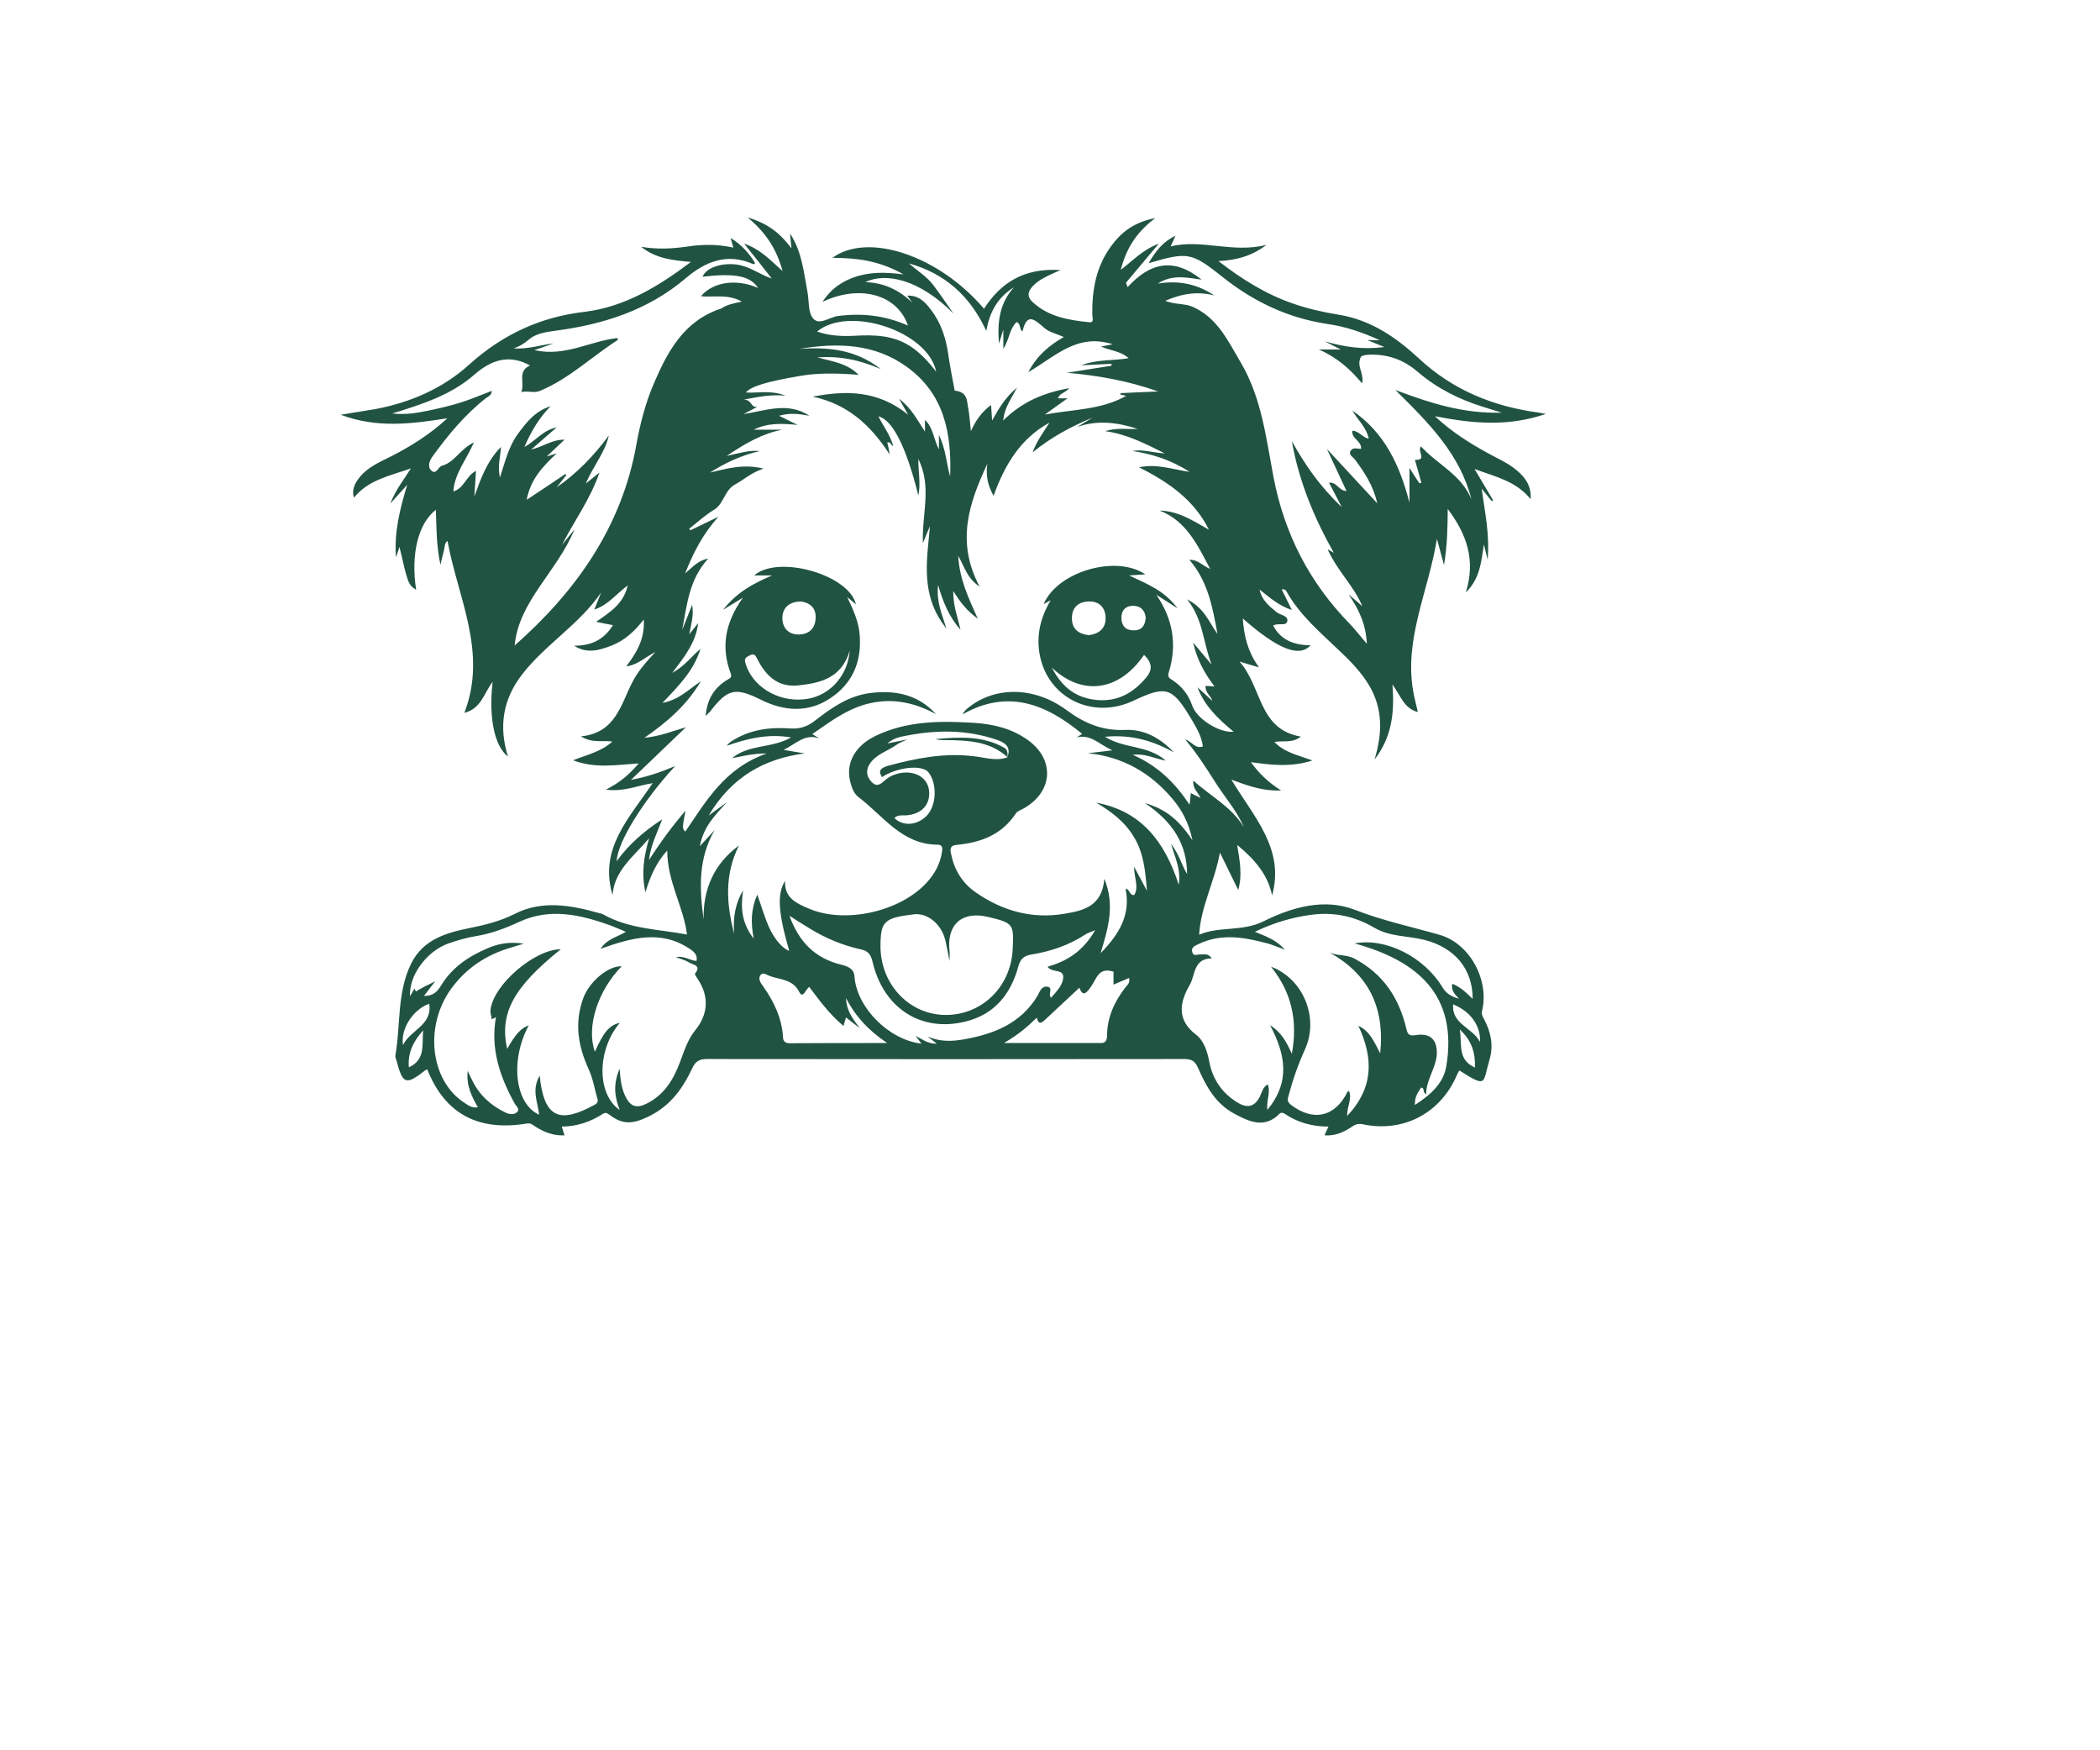 <?xml version="1.0" encoding="utf-8"?>
<!-- Generator: Adobe Illustrator 24.2.3, SVG Export Plug-In . SVG Version: 6.00 Build 0)  -->
<svg version="1.1" id="Layer_1" xmlns="http://www.w3.org/2000/svg" xmlns:xlink="http://www.w3.org/1999/xlink" x="0px" y="0px"
	 viewBox="0 0 595.3 841.9" style="enable-background:new 0 0 595.3 841.9; fill: #215342;" xml:space="preserve"
	 height="375" width="450" transform="translate(-52, -90)">
<g>
	<path d="M201.4,235.1c-6.6-3.8-13.3-2-19.7-2.6c5.9-7,17.2-8.5,27.5-4c-3.8-5.8-11-7.2-26.7-5.4c1.7-4.2,8.7-6.7,16-5.9
		c6.3,0.7,11.1,4.6,17.3,6.8c-4.2-5.4-8.4-10.7-13.3-16.8c7.7,2.6,12.5,7.8,18.5,13.2c-2.9-10.5-7.8-18.3-16.8-25.8
		c9.7,2.9,15.6,7.5,21.1,14.9c-0.3-2.8-0.5-4.5-0.7-7.2c5.9,9.2,6.6,18.9,8.4,28.3c0.8,4.3,0.2,9.8,2.7,12.6c3,3.5,7.9-0.7,12-1.2
		c11.5-1.5,22.6-0.3,33.6,4.6c-5-14.9-23.1-20-41.1-11.4c4.3-6.6,9.9-10.2,16.6-12.3c6.7-2,13.5-2.1,22.4-0.9
		c-11.9-6.8-22.8-7.9-34.2-8c17.2-12.5,51.2-1,72.9,24.5c8.2-12.7,19.4-19.7,36.8-18.6c-5.7,2.6-9.9,4.2-13.1,7.5
		c-2.8,2.8-3.1,5.4-0.2,8c7.6,7,17.3,8.6,27.1,9.6c2.5,0.3,1.6-2.1,1.5-3.4c-0.2-12,1.8-23.5,9.2-33.4c4.8-6.5,10.8-11.3,21.1-13.3
		c-9.3,7-14,14.8-16.6,24.9c5.9-4.5,10.6-9.7,18.3-12.6c-5.8,6.9-10.8,12.8-15.8,18.8c0.3,0.7,0.5,1.4,0.8,2.1
		c10.6-11.6,21.9-14.6,35.6-3.6c-7.7-1.1-14.2-2.5-21.1,1.9c10.5-1.7,19.2,0.4,27.2,5.7c-7.9-2-15.4-1-23.6,2.6
		c4.9,1.9,9.1,1.2,13,2.8c12.2,5.3,17.2,16.6,23.4,27c9.9,16.9,12.1,36,15.6,54.6c5.2,27.5,17.3,51.1,36.8,71
		c2.5,2.6,4.7,5.5,8.2,9.6c-0.5-9.3-3.5-16-8.8-23.8c3.2,2.7,4.9,4.2,6.6,5.7c-4-9.7-12-16.9-16.7-27.4c1.7,1,2.4,1.4,3,1.7
		c-9.5-16.8-16.8-34.4-20.2-53.7c6.2,11.1,13.2,21.5,24,31.7c-2.6-5-4.3-8.2-6.1-11.7c3.7-0.5,4.5,3.8,8.4,4
		c-3.1-6.6-5.9-12.7-9.4-20.2c8.3,9,15.7,16.9,24.2,26.1c-2.1-9-6.3-15-10.7-21c-0.9-1.3-3.3-2.2-2.1-4.3c1.1-1.8,3.2-0.9,5-0.9
		c0.4-3.8-4.7-4.8-4.2-8.7c3.2,0,4.7,3.2,7.9,3.8c-1.2-5.6-5.4-9.1-7.9-13.5c15.7,10.7,22.9,26.6,27.5,44.3c0-5.1,0-10.2,0-16.7
		c2.1,3.3,3.4,5.4,4.8,7.4c0.3-0.1,0.6-0.2,0.9-0.3c-1-3.6-2-7.3-3.1-11c6.1,0.2,1-3.8,2.9-6.5c8,8.8,19.5,13.6,24.3,25.5
		c-5.4-21.5-20.2-36.5-36.6-52.6c16.9,6.3,32.4,11.4,51.2,10.9c-4.4-1.4-6.9-2.1-9.3-2.9c-11.5-3.6-22-8.9-31.2-16.8
		c-6-5.2-13-8-20.9-8.2c-2.6-0.1-5.2,0.1-6.3,0.9c-2.5,4.7,1.6,7.8,0.5,12.9c-5.8-6.8-11.6-12.2-20.8-16.3c4.4,0,6.5,0,10.5,0
		c-3.6-1.8-5.6-2.9-7.6-3.9c9.3,2.7,18.6,4.1,28.6,2.7c-2.5-1-4.7-1.9-8.2-3.3c2.6,0,3.8,0,5.9,0c-8.6-3.9-16.7-6.6-25.3-7.8
		c-19-2.9-35.5-10.8-50.4-22.7c-14.8-11.8-16.7-12-35.4-6.5c3.3-5.7,6.7-10.2,12.9-13.2c-0.8,1.8-1.3,3-2.3,5.1
		c15.2-3.6,29.7,3.4,46.1-0.7c-7.6,5.7-14.8,7.3-23.1,7.8c11.4,8.8,22.8,15.9,35.8,20.4c7.2,2.5,14.7,4.2,22.2,5.4
		c15.2,2.5,27.4,10.8,38.4,21c16.4,15.3,36,23.2,57.9,26.1c0.6,0.1,1.1,0.2,3.2,0.6c-18.1,6.2-35,4.7-53.4,1.1
		c8.3,7.7,16.4,12.7,24.8,17.4c5,2.8,10.4,5,14.8,8.8c3.8,3.3,6.8,7,6.5,13.7c-7.1-8.7-16.7-10.7-27-14.5c3.4,5.7,6.2,10.4,8.9,15
		c-0.2,0.2-0.4,0.4-0.6,0.5c-1.6-2-3.3-4.1-4.9-6.1c1.5,11.1,3.9,21.3,2.9,34.2c-0.8-3.2-1.1-4.3-1.8-7.3
		c-1.4,8.9-1.9,16.3-8.7,23.1c4.8-15.6,0.5-27.9-8.7-40.2c-0.1,9.3-0.2,17.5-1.8,27c-1.3-4.7-2.2-8.1-3.4-12.6
		c-4.1,25.3-15.9,48.1-11.4,73.4c0.5,3.1,1.4,6.1,2.2,9.9c-6.6-1.7-8.2-7.7-12.2-13.3c1,13.3-0.1,25.1-8.6,36.1
		c3.9-13,3.9-24.5-2.6-35.6c-3.8-6.3-8.8-11.5-14.1-16.5c-9.2-8.8-19.1-17.1-25.5-28.4c-0.4-0.8-0.8-1.5-2.5-1.3
		c1.5,3.1,3.1,6.2,4.9,9.9c-6.4-2.1-10.8-6.1-15.5-9.8c1,5,4.5,7.9,8.1,10.8c1.8,1.5,5.8,1.7,5.2,4.4c-0.5,2.6-4.3,0.6-6.8,2.1
		c3.8,7.2,10.3,9.4,18,9.5c-5.5,6-15.7,1.9-32.6-12.9c0.6,8.4,2.3,15.9,7.8,23.5c-3.4-1-5.6-1.6-9.4-2.8c11,12.3,9,32.6,29.5,36.1
		c-4,3.3-8.4,1.8-12.7,2.6c4.9,5.1,11.3,6.3,18.3,8.9c-10.3,3.3-19.6,2.2-29.6,0.8c4.1,5.7,8.5,9.8,14.5,13.6
		c-8.6,0.4-15.6-2.1-23.9-5.2c10.8,18,25.8,33.3,19.6,55.7c-2.1-10.2-8.5-17.4-16.8-24.3c1.2,7.6,2.6,14.4,0.5,21.7
		c-2.9-5.9-5.5-11.3-8.8-18c-2.6,14.2-9.2,25.9-10,39.5c9.7-4.2,20.7-1.3,31.1-6.5c13.7-6.8,29.3-11.2,44-5.4
		c13.4,5.2,27.1,8.1,40.7,12c14.5,4.2,23.9,21.8,20.3,36.6c-0.4,1.6,0.3,2.6,0.9,3.8c3.3,6.1,4.7,12.6,2.8,19.2
		c-3.5,11.9-1,14.2-14.6,5.6c-0.4,0.7-0.9,1.4-1.2,2.2c-7.8,18.3-25.7,27.8-45.2,23.7c-2-0.4-3.5-0.1-5.2,1.1
		c-3.9,2.6-8,4.6-13.3,4.2c0.6-1.4,1.2-2.6,1.9-4.2c-7.9,0-15-2-21.4-6.4c-0.4-0.3-1.6-0.3-1.9,0c-7.1,7.3-14.1,4.4-21.6,0.4
		c-9.4-4.9-14-13.4-17.9-22.4c-1.4-3.1-3.1-4.1-6.5-4.1c-76.6,0.1-153.2,0.1-229.8,0c-3.5,0-5.4,1.1-6.9,4.3
		c-5.1,10.9-11.7,19.7-23.9,24.6c-6.9,2.8-11.1,1.6-16-2.1c-1.2-0.9-1.9-1.2-3.2-0.4c-5.9,3.8-12.3,6-19.7,6.1
		c0.4,1.5,0.8,2.6,1.3,4.2c-5.3,0.3-9.7-1.5-13.9-4.1c-1.3-0.8-2.3-1.9-4.1-1.6c-22.7,3.8-39.2-3.9-48-25.9c-0.3,0-0.6,0-0.7,0.1
		c-9.6,7.5-11.1,7.1-14.1-4.3c-0.2-0.8-0.7-1.8-0.6-2.5c2.6-14.7,0.7-30.3,7.6-44.3c5.7-11.6,16.8-14.8,28.1-17.1
		c7.6-1.5,14.8-3.3,21.9-6.9c13.1-6.6,26.9-4.1,40.4-0.3c0.7,0.2,1.5,0.3,2.1,0.7c12.5,7,26.8,7.1,40.2,9.6
		c-1.6-13.3-9.5-25.4-9.5-40.4c-5.3,5.9-8,12-10.5,20.1c-2-9.4-0.8-16.9,1.8-26c-7.9,9.2-16.7,15.6-17.6,27.3
		c-6.7-22.2,8-37,19.3-53.8c-7.5,1.2-14.1,4.3-22.5,3.1c6.5-3.2,11.2-7.2,15.8-12.6c-10.7,0.7-20.9,2.6-31.6-1.5
		c6.8-2.7,13.5-4.1,18.9-9c-4.9-0.7-9.6,0.9-15.1-2.5c16.9-1.7,19.2-15.6,24.9-26.4c2.5-4.8,6-8.9,10.9-14.2
		c-5.5,2.9-8.7,6.3-14,6.9c5-6.6,9-13.2,8.4-22.5c-4.5,5.8-9.3,10.1-15.4,12.5c-5.9,2.3-11.9,4.1-18.1,0.1c7.8,0,14.1-2.5,18.7-9.9
		c-2.7-0.5-4.8-0.9-8.1-1.6c7-4.8,13.2-8.8,15.2-17.5c-5.6,4.1-9.3,9.4-16.1,11.6c1.3-3.1,2.3-5.7,3.3-8.2
		c-10.5,15.4-26.8,24.9-38,39.4c-9.2,11.9-11.4,25-6.8,39.5c-6.5-4.9-9.4-18.8-7.4-35.9c-4.2,5.4-5.4,12.8-13.6,14.9
		c11.3-29.3-3.2-55.5-8.1-82.7c-1.5,1-1.3,3.1-1.8,4.9c-0.5,1.8-0.9,3.6-1.6,6.6c-2-9.4-1.9-17.9-2.2-26.5
		c-8.6,6.7-12.1,21.4-9.5,38.5c-3.8-2.5-3.9-2.8-8-20.6c-0.5,1.4-0.9,2.6-1.7,5c-0.9-12.5,1.9-23.1,5.4-34.9c-2.9,3.2-4.9,5.4-8.1,9
		c2.7-6.9,6.3-11.2,9.9-16.9c-10.5,3.7-20.5,5.5-27.4,14.1c-1.1-3.3,0-6.7,3.1-10.3c4.1-4.8,9.9-7.1,15.4-9.9
		c9.2-4.8,18-10.2,26.4-18c-17.3,2.7-33.7,4.9-51.3-1.7c6.4-1.1,11.5-1.8,16.6-2.7c17-3.2,32.5-9.9,45.3-21.5
		c15.9-14.3,34-22.8,55.4-25.3c19.1-2.3,35.3-12,51.2-24c-8.5-0.8-16.5-1.4-24-7.3c8.1,1.4,15.2,0.9,22.3-0.1
		c7.2-1.1,14.4-1.2,22.1,0.5c-0.5-1.7-0.8-2.8-1.3-4.6c5.3,3.2,8.9,7.3,11.8,12.1c-0.4,0.3-0.7,0.5-0.8,0.5
		c-12.6-5.6-23.1-1.4-32.8,6.9c-18.1,15.3-39.6,22.1-62.6,25.1c-4.4,0.6-9.1,1.3-12.4,4c-2.1,1.8-4.2,3.3-7.6,4.5
		c7.2,0.4,13-1.7,19.2-2.4c-2.7,1-5.5,1.9-9.2,3.2c14.8,3.4,27-4.5,40.1-5.8c-0.1,0.7,0,0.9-0.1,1c-12.5,8-23.3,18.6-37.3,24.4
		c-3.1,1.3-5.5-0.2-9,0.6c1.8-4.5-2.1-10,4.2-12.8c-10.3-5.7-18.9-2.5-26.9,4.5c-11,9.6-24.5,14-39.4,18.6c6.7,0.7,11.8-0.3,17-1.3
		c5.3-1.1,10.5-2.3,15.7-3.9c5.1-1.6,10-3.7,15.2-5.7c-0.1,2.2-1.7,2.7-2.8,3.5c-10.1,7.9-18.1,17.6-25.6,27.9
		c-1.7,2.3-2.7,5.3-0.5,7.1c2.2,1.9,3.2-2.1,5-2.5c6-1.6,8.5-7.9,15.3-11.2c-3.8,8.7-9.3,14.9-9.9,23.6c5.4-1.7,6.1-7.5,10.9-9.9
		c-0.3,4.5-0.5,8.4-0.8,12.3c3.1-8.5,6-16.9,12.8-23.8c-0.2,4.6-1.7,8.9-0.5,14.7c2.6-8,4.3-15,8.6-20.9c4.2-5.8,8.6-11.2,15.8-13.4
		c-5.2,5.3-9.1,11.4-12.6,19.6c5.7-3.1,8.7-8,15.5-9.4c-4.4,3.9-7.8,6.7-12.3,10.7c6.2-1.6,10.2-4.9,16.1-4.8
		c-2.9,2.7-5.2,4.9-8.6,8.1c2.2-0.7,3.2-1,4.8-1.5c-6.7,6.3-12.6,12.5-14.4,22.3c6.7-4.4,12.7-8.4,18.6-12.4
		c0.2,0.2,0.3,0.4,0.5,0.5c-1.6,2-3.1,3.9-4.7,5.9c9.9-6.8,18-15.3,25.1-24.9c-1.8,8.1-7.3,14.3-11.1,23.1c2.7-2.1,4.1-3.3,6.6-5.3
		c-4.6,13.3-12.3,23.4-18,34.8c2-2.5,4-5,6-7.5c-8.2,20.2-26.9,34.6-28.8,55.9c28.9-25.5,51.5-56.5,58.6-96.9
		c1.8-9.9,4.4-20,8.4-29.2c6.6-15.4,14.5-30.2,32.4-36C194.3,236.5,197.4,235.9,201.4,235.1z M329.1,454.3c2.1-5.2-1.3-7.2-5.2-8.5
		c-14.1-4.8-28.5-4.8-43-2c-3.1,0.6-6.2,1-9.5,3.8c3.2-0.6,5.4-1.1,9.6-1.9c-2.8,1.3-3.9,1.6-4.8,2.3c-4.5,3.3-10.4,4.7-13.5,9.8
		c-1.8,3-1.2,6.1,1.4,8.6c2.7,2.5,4.5,0.3,6.4-1.3c2.4-2,5.2-3,8.2-3.4c7-0.8,12.4,3,12.8,9c0.5,6.5-3.8,11-11.1,11.5
		c-1.9,0.1-4-0.4-5.6,1.3c4,3.9,10.3,3.6,14.9-0.5c5.3-4.7,6-15.6,1.5-21.5c-3-3.8-14.9-2.6-22.4,2.3c-1.7-2.8-1.2-4.4,3.5-5.6
		c13.1-3.5,26.3-6.1,40-4.5C318,454.2,323.5,456.3,329.1,454.3L329.1,454.3z M185.2,358.7c-9.3,10.2-10.2,22.5-12.5,34.3
		c1.5-3.7,2.9-7.4,4.8-12.1c0.9,5.3-0.5,9.2-1.4,14.2c1.8-2.2,2.8-3.5,4.3-5.4c-1.2,9.5-6.4,15.9-12.5,24c6.2-3.5,9.1-7.8,13.6-11.6
		c-3.3,10.6-10.3,17.6-18.3,26c8.2-1.6,12.4-6.4,18.5-10.4c-6.9,11.5-15.9,19.4-27.2,27.2c7.7-0.8,13.1-3.1,20-5.1
		c-9.3,8.9-17.5,16.8-26.4,25.3c7.7-1.4,14-3.6,21.2-6.6c-15.7,17-27.8,36.8-28.1,45.7c5.9-8.1,13-14.3,21.9-20.1
		c-2.6,6.9-5.5,12.3-6.4,19.6c5.6-8.7,11-16,17.6-23.8c-1.6,8.5-1.6,8.5-0.1,10.1c10-14.6,18.8-30.4,39.2-37.6
		c-7.3,0.1-12,1.4-16.7,2.3c8-6.8,19-4.6,28.4-10c-11.4-1.9-21.1,0.6-30.9,4c0.8-1.2,1.8-1.9,2.8-2.5c8.6-5.4,18.1-6.5,27.9-5.8
		c4.8,0.3,8.4-1.1,12-4c8-6.2,16.2-11.9,26.7-13.1c12-1.4,22.7,0.9,31.2,10.2c-9.8-5.3-20-7.7-31-5.4c-10.9,2.2-19.4,8.7-28.5,15
		c1.4,0.9,2.4,1.5,3.4,2.1c-6.9-2.5-11.1,2.5-17.2,5.5c4.1,0.7,7.1,1.2,10.1,1.7c-19.7,2.6-35.1,11.4-46.2,29.9
		c3.8-2.8,6.3-4.6,8.8-6.4c-5.6,6.1-11.3,11.8-13,21.1c2.7-2.9,4.9-5.3,7.1-7.7c-8,13.7-7.3,28.3-5.3,43c-0.3-14.8,5.1-26.8,17-35.6
		c-7,13.9-6.1,28.1-2.3,42.4c-0.6-7.4,0.4-14.3,4.3-20.8c-1.1,7.7-1.1,15.1,5.1,23.2c-1.5-8-1.3-14.1,1.7-21.2
		c2.2,6.1,3.6,11,5.6,15.6c2.8,6.1,6.7,10.4,9.8,11.5c-5.4-18.6-5.9-27.5-2-33.7c-0.5,8.4,5.9,11,11.8,13.5
		c17.3,7.2,43.3,1.3,56.1-12.4c4-4.3,6.8-9.3,7.6-15.2c0.3-1.8,0.2-3.3-2.2-3.3c-17.2-0.1-26.2-14-38-22.9c-2.2-1.7-3.2-4.4-3.9-7.2
		c-2.4-8.9,2.1-17.5,12.3-22.3c15-7.2,31.1-7.2,47.2-6.2c9.3,0.6,18.1,2.7,25.8,8.2c13.1,9.3,12.3,24.7-1.6,32.8
		c-1.4,0.8-3.3,1.4-4.1,2.6c-6.8,10.3-16.9,14-28.5,15.1c-2.9,0.3-3.2,1.7-2.7,4.1c1.5,7.7,5.3,14.1,11.7,18.6
		c13,9.1,27.4,13.1,43.1,10.4c8.6-1.5,17.9-3.3,19-16.8c5.2,12.9,1.8,23.7-1.8,35.8c9.2-9.4,14.5-18.7,12-31c2.3,0.3,1.7,3.3,4.2,3
		c2.3-4-0.1-8.2-0.1-13.6c2.2,4.1,3.8,7.1,6.2,11.6c-0.8-10-1.7-18.2-6.1-25.6c-4.4-7.5-11-12.5-18.3-16.8
		c21.4,4,32.8,18.3,39.7,39.5c1.1-7.7-1.8-12.9-3.7-19.7c4,5.3,5.1,10.3,7.7,14.5c-0.1-14.2-6.7-25-20.3-34.1
		c10.9,3.1,16.9,9,22.9,17.9c-1.9-8.8-5.2-14.7-9.6-19.9c-10.6-12.6-24-20.3-40.7-22c3.6-0.4,7.1-0.8,11.8-1.4
		c-6.3-2.7-10.4-7.9-17.2-6.2c0.9-0.6,1.7-1.1,2.6-1.7c-17.4-14.4-35.8-21.7-57.5-9.4c0.5-1,1-1.6,1.6-2.2
		c12.6-11.2,32.3-11.7,48.3,0.1c8.8,6.5,17.4,10.1,28.4,9.6c9.1-0.4,17,4,23.3,10.8c-10-5.6-20.5-8.7-33.1-7.5
		c9.3,5.9,20.4,3.8,29.3,11.5c-5.8-1.1-10.1-3.6-15.9-2.8c12.1,5.3,20.4,13.6,27.3,24c0.2-2.2,0.4-3.7,0.6-5.6
		c1.6,0.8,2.9,1.5,4.6,2.3c-1.1-2.8-3.8-4.3-3.4-8.3c8.6,7.7,18.5,12.7,24.3,22.4c-3.4-8-9.1-14.3-13.6-21.4
		c-4.5-7.1-9-14.1-14.6-20.8c3.3,1,4.9,4.8,8.5,3.3c-0.7-5.1-3.2-9.1-5.6-13.2c-9.2-15.3-12-16.2-27.9-8.7
		c-20,9.4-41.9-1.8-45.2-23.3c-1.3-8.7,0.6-16.9,5.5-25.1c-1.4,0.8-2.2,1.2-3.4,1.9c6.6-15.7,34.9-23.9,48.9-14.3
		c-2.3,0.1-4.4,0.3-7.8,0.5c8.8,4.2,16.8,7.1,23.3,15.8c-4.6-2.9-7.4-4.7-10.2-6.5c8.1,11.8,10.1,24.2,5.9,37.6
		c-0.6,2,0.6,2.7,1.9,3.5c4.6,3,7.7,7.1,9.5,12.3c2.1,6.1,12.7,13.1,19.9,12.5c-7.3-6.1-14-12.3-17.4-21.4c2.6,2.3,5.1,4.7,7.1,6.5
		c-0.3-2-3.5-3.8-3.2-7.2c1.4,0.1,2.6,0.2,4.3,0.3c-4.7-6.2-8.3-12.5-10.3-21.1c3.1,3.7,5.3,6.3,8.9,10.6
		c-4.3-11.2-4-21.7-11.8-31.4c8.5,4.3,10.6,11.2,14.6,16.6c-2.3-12.6-4.5-25.2-13.5-35.6c4-0.2,6.2,2.7,10,4.4
		c-6.2-11.8-11.5-23.1-24.3-28.1c9.1,0.2,16.2,5,23.7,9.2c-7.1-14.3-19.3-22.8-33.6-30c8.3-1.8,15.3,0.8,24.3,2.2
		c-9.3-6-17.9-8.5-27.5-10.1c5.2-0.8,9.5,0.8,15.6,1.2c-10-5-18.5-9.3-28.7-10.7c5.6-1.8,10.6-0.8,15.6-1.1
		c-9.6-3.1-19.3-4.4-29.1-0.9c2.5-1.5,4.9-3,7.4-4.5c-10.4,4.3-20.2,9.6-28.8,16.7c1.8-5.2,5.1-9.6,8.1-14.3
		c-14.1,7.7-21.6,20.5-26.9,35.2c-2.9-5.1-3.8-10-3-15.4c-8.7,18.7-15.3,37.4-3.7,59.1c-6.2-4.2-7.2-9.4-10.3-14.8
		c0.6,11.3,4.9,20.1,9.4,30.2c-5.4-3.9-8.4-7.9-11.8-13.3c-0.1,7,2,12.1,3.5,18.7c-5.6-6.5-8.3-13.1-10.8-21.6
		c-0.9,8.1,1.8,13.7,4,20.9c-12.7-15.8-9.4-32.5-7.9-49.2c-1,2.3-2,4.6-3.4,8.2c-0.6-14,4.5-27-2.2-40.5c0,6.6,1.2,12,0,17.5
		c-5.8-23.2-12.3-36.3-19.2-38c2.4,4.8,5.7,9,7.1,14.2c-1.3-0.2-1.1-2.3-2.9-1.6c0.2,0.6,0.4,1.2,0.5,1.8c0.2,0.7,0.3,1.4,0.7,3.9
		c-9.6-14.9-21-24.4-37-27.8c15.8-3,31.2-3.2,45.9,8.7c-1.8-3.2-2.7-4.8-4.4-7.7c6.2,4.7,8.7,10.2,12.5,15.8c0-2.2,0-3.6,0-5.6
		c4,3.8,4,8.8,6.7,14.2c0-2.9,0-4.4,0-7c3.4,7.1,3.6,13.7,5.4,20c0.8-20.6-2.8-39.7-20.8-52.7c-15.6-11.3-33.4-11.7-51.6-8.7
		c13.4-0.8,26.5,0,39,9.7c-10.3-4.4-19.4-6.3-30.5-5.6c7.4,2.1,14,2.6,19.9,8.4c-10.5-0.8-19.6-1-28.6,0.6
		c-15.6,2.7-23.1,4.9-25.7,7.9c5.8,0.4,11.6-1.3,19.1,1.5c-7.5-0.6-12.8,0.6-20,1.9c4.2,0.3,3,3.9,6.4,3.5c-2.7,1.4-4.6,2.5-6.6,3.5
		c10.8-1.7,21.4-6,31.7,0.8c-4.5-0.8-9-1.6-14.6,0c3.6,1.8,6.3,3.1,8.9,4.4c-7.3-0.7-14.3-1.1-21.1,2.3c4.6,0,9.2,0,13.8,0
		c-9.5,1.8-17.5,6.4-26.8,12.6c6.5-1.4,11-2.9,15.9-2.3c-8.6,1.9-16.5,5.6-23.9,10.3c7.9-1.8,15.7-4.3,25.7-1.9
		c-6.1,2.1-9.5,5.4-13.4,7.5c-5.5,2.8-5.5,9.5-10.5,12.4c-4.2,2.5-7.9,6-11.8,9c0.2,0.3,0.3,0.5,0.5,0.8c4-1.9,7.9-3.8,13.5-6.5
		c-7.7,8.6-11.9,17.1-16,27.2C177.9,362.7,180.2,359.6,185.2,358.7z M53.9,562c-2.4,3.1-3.8,4.9-5.4,7c4.5,0.2,6.6-2.3,8.3-5.1
		c5.2-8.5,13-13.8,21.9-17.6c5-2.2,10.3-3.5,17.8-2.4c-3.3,1-4.9,1.5-6.5,2c-11.5,3.4-21.1,9.7-28.3,19.5
		c-13.2,18-10.3,44.4,6.3,55.1c1.8,1.2,3.6,2.6,6.4,2.1c-2.9-5.2-5.6-10.1-4.9-17.5c1.2,2.5,1.7,3.7,2.3,4.8c3.5,7,9,12,16,15.3
		c1.7,0.8,4,1.1,5.4-0.2c1.7-1.5-0.4-2.9-1.1-4.2c-7.1-12.9-11.7-26.3-9-41.5c-0.9,0.4-1.4,0.7-2,1c-0.2-1.6-0.8-3.2-0.6-4.7
		c1.5-12.1,21.3-29,33.8-29c-22.8,18.3-29.6,30.8-25.8,47.9c4.2-7.3,6.6-9.9,10.4-11.3c-9.1,16.8-6.7,37.8,5,43
		c-0.7-6.1-3.8-12.1,0.3-18.8c0.2,1.6,0.2,2.3,0.3,3c2.5,17.6,10,19.8,25.9,11.1c1-0.5,2-1.3,1.6-2.7c-1.4-4.8-2.2-9.9-4.2-14.3
		c-5.2-11.3-7.1-22.6-2.6-34.6c3-7.9,12-15.4,18.4-15.1c-11.6,11.8-17.1,29.3-12.9,41.1c4.2-9.5,7.1-12.9,12-13.9
		c-11,13-11.2,34.2-0.1,41.9c-2.2-6-3.4-11.9,0-19.8c0.4,6,1.1,9.9,2.9,13.5c2.3,4.6,5.2,5.7,10,3.3c8.5-4.2,12.9-11.4,16.1-19.9
		c2-5.2,3.6-10.7,7.2-15.2c6.5-7.9,7-16.5,1.3-25c-0.5-0.8-1.5-2.2-1.2-2.5c3.2-4-1-4.2-2.8-5.3c-1.7-1.1-3.7-1.6-6.4-2.6
		c4.1-0.8,6.7,1.7,9.9,1.8c0.6-2.8-1.3-4.5-3-5.6c-14-9.6-28.3-5.5-43.2-0.2c3.1-4.8,8-5.6,12.2-8.2c-2.9-1.2-5.2-2.2-7.5-3.1
		c-14.3-5.1-28.9-8.5-43.5-1.8c-6.9,3.2-13.8,5.8-21.2,7c-4.4,0.7-8.8,2-13.1,3.5c-10.6,3.7-19.2,15.6-18.5,25.4
		c0.7-1.2,1.4-2.5,2.1-3.7c0.2,0.5,0.4,0.9,0.7,1.4C47,565.4,49.6,564.1,53.9,562z M553,570.5c0-14.5-8.7-24.7-23.2-28.4
		c-8-2-16.8-1.5-24-5.8c-9.6-5.6-19.5-7.7-30.3-6.3c-9.2,1.2-18.1,3.8-27.3,8.2c5.3,2.2,9.9,3.6,14.5,8.6c-4-1.4-6.1-2.4-8.4-3
		c-11.2-3-22.3-5-33.4,0.4c-1.6,0.8-3.5,1.5-2.8,3.8c0.6,2.2,2.5,1,3.8,1.1c1.7,0.1,3.7-0.8,5.6,1.9c-8.9,0-7.9,8-10.6,12.7
		c-4.8,8.2-6.5,16.7,2.9,23.9c3.9,3,5.5,8,6.5,13.2c1.6,8.3,6.1,15,13.5,19.5c4.6,2.8,8.2,2.3,10.8-2.8c1-2,1.4-4.6,3.8-5.9
		c1.5,3.8-0.7,7.4-0.2,12.3c11.2-13.6,8.8-26.6,1.3-40.8c5.6,3.6,7.9,8.1,10.5,13.8c2.9-16-0.1-29.5-10-41.9
		c15.6,5.8,23.2,24.7,16.3,39.8c-3.4,7.4-6,15.1-8.1,23c-0.4,1.6,0,2.5,1.2,3.5c10.8,8.4,21.5,6,27.4-6.2c0.1-0.1,0.4-0.2,0.7-0.3
		c1.6,3.8-1,7.3-0.9,12c12.8-13.6,12.7-27.8,5.4-43.4c5.5,2.6,7.5,7.5,10.5,13.3c2.3-22.5-5.8-38.1-24.3-48.5
		c3.9,1.7,8.1,0.8,12.1,3c13.8,7.4,21.3,18.9,24.8,33.7c0.6,2.4,1.1,3.6,4.5,3c3.9-0.7,8.6,0,9.8,5.2c2,8.5-4.8,14.9-4.8,23.3
		c-2-1.2-0.4-2.9-2.4-3.3c-1.3,2.2-3.2,4.2-3,8.4c7.6-4.9,13.7-10.4,15.1-18.6c5.6-34-13.5-50.7-44.1-59.1
		c15-2.9,33.6,6.6,42.3,21.2c1.8,2.9,4.1,4.3,7.9,5.4c-2.3-2.4-3.9-4.2-3.2-7.2C547.4,564.9,550,567.6,553,570.5z M303.2,240.8
		c-16.3-16.4-32.5-19.9-42.4-15.1c9,0.3,16.3,3.8,22.6,9.9c-0.8-1.1-1.6-2.2-2.4-3.4c5.5-0.2,8.5,3,11.3,6.7
		c5.1,6.6,7.4,14.1,8.5,22.2c0.9,6,2.1,12,3,16.8c6.2,0.6,5.8,4.8,6.4,7.8c0.7,3.6,0.9,7.2,1.4,11.7c2.4-5.4,5.3-9.3,9.7-12.6
		c0.2,2.6,0.3,4.5,0.5,7.5c3.3-6,6.2-10.9,12-15.9c-3,5.8-6,9.6-6.7,15.9c9.3-9.2,19.7-13.4,31.8-15.6c-1.8,2.3-4.6,2.3-5.4,4.9
		c1.6,0,2.8,0,4.6,0c-4,2.8-7.4,5.3-10.9,7.8c13.4-2.5,27.2-2.2,39.1-9c-0.8-0.2-1.8-0.4-2.8-0.6c0-0.2,0.1-0.5,0.1-0.7
		c5.6-0.3,11.2-0.5,18.1-0.8c-15-5.3-29.3-7.7-43.9-9c7.2-1.1,14.3-2.3,21.5-3.4c0-0.3-0.1-0.6-0.1-0.9c-4.6,0.2-9.1,0.4-14.6,0.7
		c7.7-2.9,15-2.1,22.9-3.4c-4.1-3.6-8.9-3.6-13.3-5.6c1.9-0.4,3.2-0.6,5.6-1.1c-17.1-5.5-27.6,5.9-40.6,13.4
		c4.3-8.1,10-12.8,17.1-16.9c-3.6-1.6-7-2.3-9.3-4.3c-4.5-3.8-8.4-8-10.6,1.7c-1.7-1.5-0.7-3.7-2.8-4.6c-3.5,3.3-3.5,8.4-6.4,12.9
		c0-3.2,0-5.5,0-9.3c-0.9,2.8-1.3,4.2-2.1,6.8c-0.9-10.7,0.4-19.6,7.2-27.1c-7.6,4.7-11.7,11.6-13.3,21
		c-7.9-17.2-20.2-27.7-37.2-32.5c4,3.6,8.7,6.3,11.9,10.7C297,231.7,300,236.3,303.2,240.8z M301.3,552.3c-0.7-3.6-1.3-7.1-2.1-10.4
		c-2-7.6-8.6-12.9-15.1-12.1c-14.1,1.7-15.9,3.3-16,14.9c-0.2,18.3,13.3,33,30.6,33.5c17.8,0.4,32.1-13.2,33-31.6
		c0.6-12.2,0.3-12.6-11.6-15.5c-12.6-3.1-20.2,3.4-18.8,16.2C301.5,548.7,301.3,550.4,301.3,552.3z M290.7,588.6
		c6.3,2.6,11.9,2.4,18.3,1.2c14.2-2.6,26.5-7.7,34.4-20.4c1.3-2.1,1.9-5.1,4.9-4.8c3.2,0.4,0.1,3.7,1.9,5.3
		c2.6-3.1,5.9-6.2,5.8-10.2c-0.1-3.7-5.6-1.7-7.5-4.7c9.4-2.7,17-7.4,22.9-17.6c-2.7,1.2-3.7,1.4-4.6,2c-7.9,5.2-16.7,8.2-25.9,9.7
		c-3.7,0.6-5.4,1.9-6.5,5.8c-3.6,13.2-11.3,22.9-25.1,26.4c-21.5,5.5-39.9-6.2-45.1-29c-0.8-3.4-2.3-5-5.8-5.7
		c-8.6-1.9-16.7-5.3-24.2-9.9c-3-1.8-6-3.7-9.9-6.2c4.6,12.7,12.4,20.3,24.4,23.4c3.2,0.8,6.6,1.7,6.9,5.8
		c1,14.8,16.4,30.5,32.2,32.3c-1-1.3-1.9-2.5-2.8-3.7c3.3,1.6,6,3.9,10.2,3.7C293.7,590.8,292.2,589.7,290.7,588.6z M327.5,591.7
		c17,0,32,0,46.9,0c2.3,0,2.7-1.9,2.7-3.8c0.1-8.6,3.5-16,8.7-22.8c0.9-1.2,2.5-2.2,1.9-4.7c-2.4,1-4.7,2-7.5,3.2c0-2.7,0-4.8,0-6.2
		c-7.3-2.4-8.2,3.6-10.9,7.3c-2,2.8-3.8,5.1-5.5,0.4c-5.5,5.1-10.9,10.2-16.4,15.3c-1.7,1.6-3.2,2.8-4.1-0.9
		C338.8,583.9,334.4,587.7,327.5,591.7z M271.3,591.7c-9-6.1-15.1-12.6-19.8-21.6c0.3,6.5,3.6,10.3,6.6,14.4
		c-2.2-1.7-4.4-3.3-6.6-5.1c-0.4,1.4-0.7,2.5-1.2,4.1c-6.7-5.6-11.5-12.2-16.5-18.8c-1.9,1.5-3,5.9-4.8,2.4c-3.1-6-8.8-5.8-13.8-7.5
		c-1.6-0.5-3.6-2.2-4.8-0.6c-1.4,1.8,0.1,3.9,1.3,5.5c5.2,7.4,9,15.3,9.5,24.5c0.1,2,1.3,2.8,3.2,2.8
		C239.3,591.7,254.5,591.7,271.3,591.7z M350.5,411.1c5.3,10.1,12.2,14.7,21.7,15.6c10,0.9,17.6-3.4,23.8-10.9
		c3.4-4.1,2.4-7.4-1.1-10.8C383.1,422.3,365.4,425.2,350.5,411.1z M237.6,249.5c6.1,2.1,12.1,2.3,18.2,2c9.1-0.5,18.3-0.3,26.4,4.9
		c4.8,3.1,8.7,7.2,12.7,12.4C291,249.3,252.8,236.8,237.6,249.5z M368.3,395.5c5.2-0.6,8.3-3.5,8.1-8.6c-0.2-4.7-3.1-7.7-8-7.6
		c-5.1,0.1-8.3,3-8.2,8.2C360.2,392.5,363.4,395,368.3,395.5z M395.7,387.2c-0.3-3.5-2.3-5.7-5.9-5.8c-3.7-0.1-5.9,2.2-5.8,5.9
		c0.1,3.6,1.9,5.9,5.8,5.9C393.6,393.3,395.4,391.1,395.7,387.2z M51,572.8c-7.9,2.8-13.9,12.3-12.6,19.9
		C41.7,585.5,52.6,583.3,51,572.8z M543.6,573.1c-0.8,9.7,9.4,11.1,12.9,18.1C557,583.4,551.8,576.4,543.6,573.1z M554.1,603.5
		c0.2-7.1-1.5-12.9-7.3-18.3C548,592.3,545.5,599.7,554.1,603.5z M41.2,603.4c8.2-3.7,6.2-11.1,6.9-17.8
		C43.4,590.8,40.6,596.4,41.2,603.4z"/>
	<path d="M184,434.4c0.7-8.4,4.3-13.6,10.2-17.3c1.1-0.7,2.6-1,1.9-3c-4.7-12.4-3.1-24.1,5.8-36.6c-3.8,2.3-5.9,3.6-9.5,5.8
		c6.6-8.4,14.2-12.5,23.5-16.5c-3.6,0-5.9,0-8.6,0c11.6-10.1,45.6-0.4,49,13.9c-1.2-1-2.2-1.8-4.2-3.5c3.2,6.7,5.6,12.2,6,18.4
		c1,12.9-3.6,23.3-14.2,30.3c-10.7,7.1-22.2,6.2-33.3,0.7c-12.3-6.1-16-5.4-24.5,5.7C185.7,432.7,185.2,433.1,184,434.4z M253.3,403
		c-4,13.4-14.4,15.6-25,16.7c-9.7,1-15.6-4.9-19.6-13c-0.8-1.5-1.4-2.5-3.4-1.5c-1.7,0.9-2.9,1.3-2.2,3.7
		c3.2,11.1,15.2,18.7,28,17.5C242.8,425.4,252.3,415.8,253.3,403z M229.7,379.3c-5.3,0.2-8.6,2.7-8.8,7.7c-0.1,4.9,2.8,8.2,7.8,8.2
		c5.1,0,8.2-3.1,8.2-8.3C237,382.2,233.9,379.8,229.7,379.3z"/>
	<path d="M329.2,454.2c-8.6-7.8-19.3-8.1-30-8.2c-1.5,0-3.1,0-4.6-0.5c11.3-1,22.5-1.7,32.9,4.1
		C329.4,450.6,329.3,452.5,329.2,454.2C329.1,454.3,329.2,454.2,329.2,454.2z"/>
</g>
</svg>
